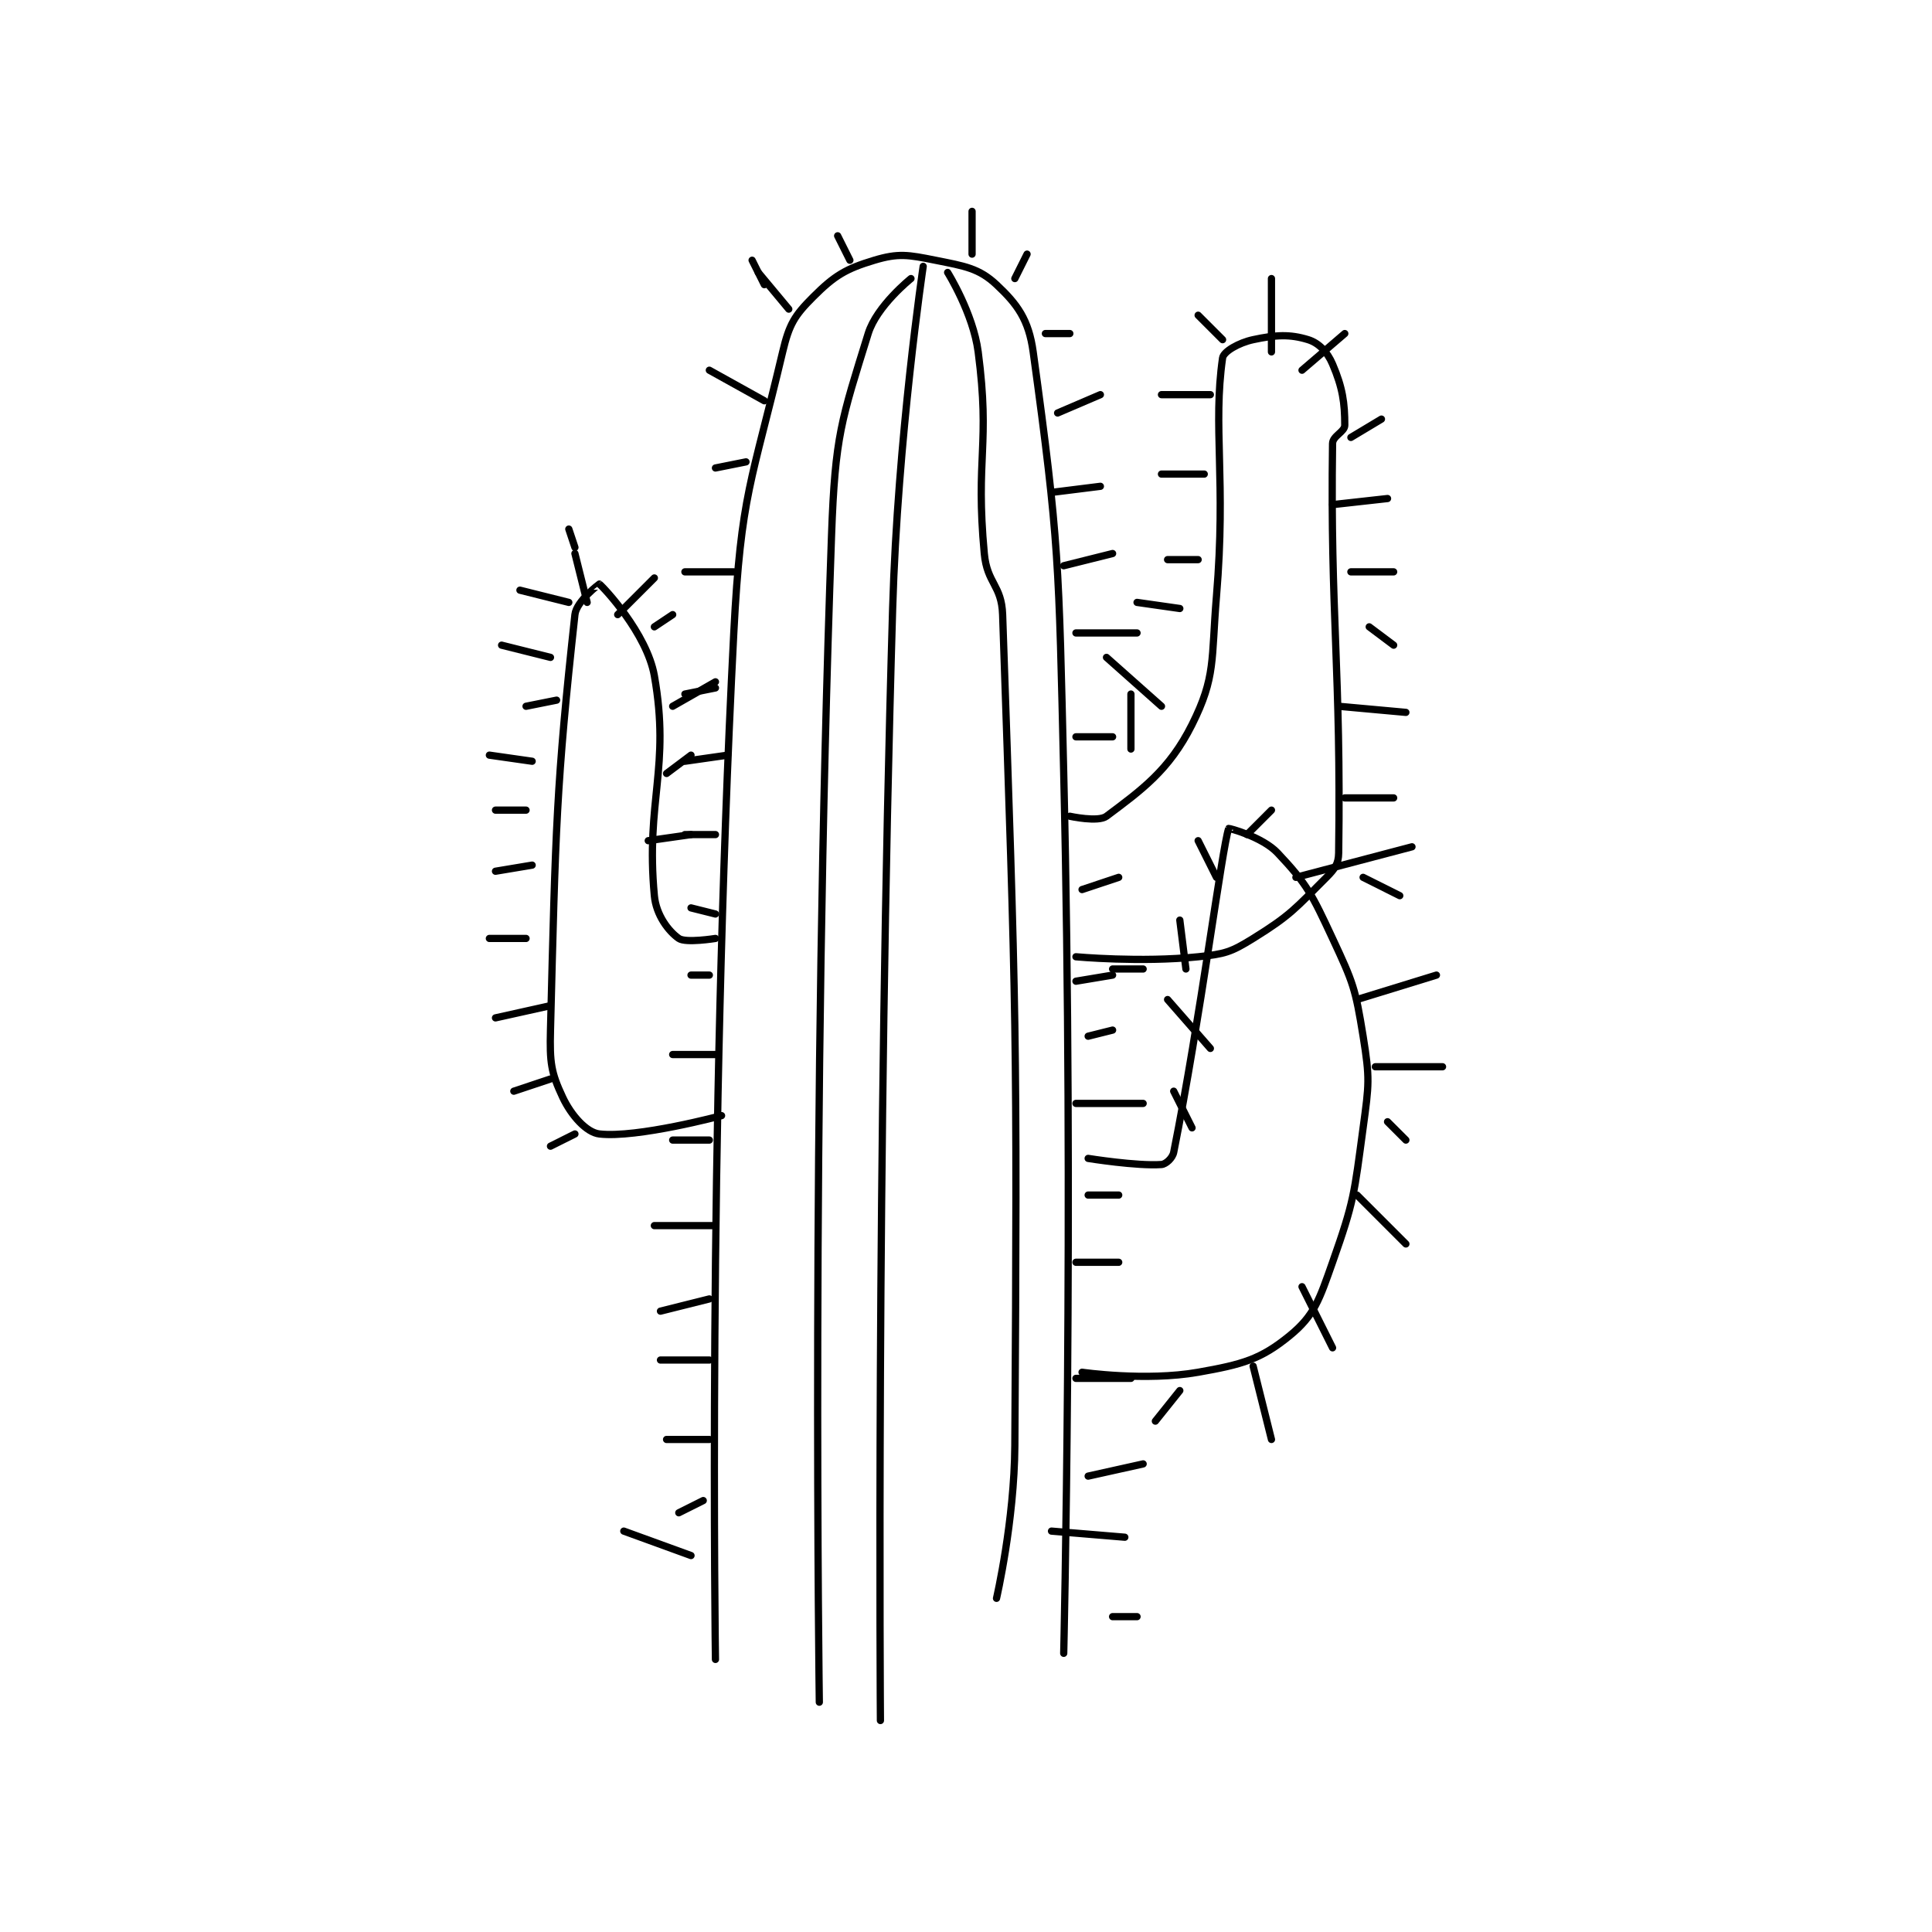 <?xml version="1.0" encoding="utf-8"?>
<!DOCTYPE svg PUBLIC "-//W3C//DTD SVG 1.1//EN" "http://www.w3.org/Graphics/SVG/1.1/DTD/svg11.dtd">
<svg viewBox="0 0 800 800" preserveAspectRatio="xMinYMin meet" xmlns="http://www.w3.org/2000/svg" version="1.1">
<g fill="none" stroke="black" stroke-linecap="round" stroke-linejoin="round" stroke-width="1.186">
<g transform="translate(202.644,87.52) scale(2.53) translate(-200,-122.133)">
<path id="0" d="M237 359.133 C237 359.133 235.741 273.995 240 191.133 C241.176 168.263 242.933 166.569 248 145.133 C249.077 140.576 249.953 139.181 253 136.133 C256.483 132.651 258.331 131.534 263 130.133 C266.957 128.946 268.53 129.239 273 130.133 C277.828 131.099 280.132 131.445 283 134.133 C286.402 137.323 288.272 139.84 289 145.133 C293.289 176.329 293.191 179.684 294 214.133 C295.685 285.906 294 358.133 294 358.133 "/>
<path id="1" d="M295 221.133 C295 221.133 299.642 222.152 301 221.133 C306.717 216.846 311.252 213.629 315 206.133 C318.918 198.297 318.129 195.587 319 185.133 C320.596 165.982 318.383 157.451 320 146.133 C320.153 145.059 322.673 143.632 325 143.133 C328.711 142.338 331.005 142.212 334 143.133 C335.741 143.669 337.132 145.108 338 147.133 C339.649 150.982 340 153.491 340 157.133 C340 158.226 338.018 158.875 338 160.133 C337.602 187.975 339.42 197.303 339 227.133 C338.975 228.927 338.377 229.756 337 231.133 C331.952 236.182 331.131 237.338 325 241.133 C321.341 243.399 320.373 243.681 316 244.133 C306.607 245.105 296 244.133 296 244.133 "/>
<path id="2" d="M237 241.133 C237 241.133 232.127 241.922 231 241.133 C229.329 239.963 227.297 237.322 227 234.133 C225.552 218.562 229.657 213.191 227 198.133 C225.776 191.195 218.685 183.661 218 183.133 C217.995 183.129 214.243 185.918 214 188.133 C210.944 216.017 210.837 223.062 210 256.133 C209.865 261.451 210.09 263.076 212 267.133 C213.411 270.132 215.901 272.891 218 273.133 C224.163 273.844 238 270.133 238 270.133 "/>
<path id="3" d="M298 277.133 C298 277.133 305.981 278.42 310 278.133 C310.722 278.082 311.81 277.084 312 276.133 C316.342 254.424 319.909 226.28 321 223.133 C321.024 223.065 326.506 224.493 329 227.133 C333.856 232.275 334.637 233.926 338 241.133 C341.388 248.393 341.738 249.312 343 257.133 C344.126 264.114 343.971 264.95 343 272.133 C341.533 282.993 341.56 284.048 338 294.133 C335.833 300.274 335.029 302.837 331 306.133 C326.231 310.035 323.24 310.856 316 312.133 C307.434 313.645 297 312.133 297 312.133 "/>
<path id="4" d="M286 133.133 L288 129.133 "/>
<path id="5" d="M279 129.133 L279 122.133 "/>
<path id="6" d="M259 130.133 L257 126.133 "/>
<path id="7" d="M245 134.133 L243 130.133 "/>
<path id="8" d="M249 138.133 L244 132.133 "/>
<path id="9" d="M245 153.133 L236 148.133 "/>
<path id="10" d="M242 163.133 L237 164.133 "/>
<path id="11" d="M240 181.133 L232 181.133 "/>
<path id="12" d="M237 200.133 L232 201.133 "/>
<path id="13" d="M239 211.133 L232 212.133 "/>
<path id="14" d="M237 224.133 L232 224.133 "/>
<path id="15" d="M291 142.133 L295 142.133 "/>
<path id="16" d="M293 155.133 L300 152.133 "/>
<path id="17" d="M292 168.133 L300 167.133 "/>
<path id="18" d="M294 180.133 L302 178.133 "/>
<path id="19" d="M296 191.133 L306 191.133 "/>
<path id="20" d="M296 208.133 L302 208.133 "/>
<path id="21" d="M297 233.133 L303 231.133 "/>
<path id="22" d="M302 246.133 L307 246.133 "/>
<path id="23" d="M298 257.133 L302 256.133 "/>
<path id="24" d="M296 248.133 L302 247.133 "/>
<path id="25" d="M296 268.133 L307 268.133 "/>
<path id="26" d="M298 283.133 L303 283.133 "/>
<path id="27" d="M296 294.133 L303 294.133 "/>
<path id="28" d="M296 313.133 L305 313.133 "/>
<path id="29" d="M298 329.133 L307 327.133 "/>
<path id="30" d="M292 338.133 L304 339.133 "/>
<path id="31" d="M302 352.133 L306 352.133 "/>
<path id="32" d="M236 247.133 L233 247.133 "/>
<path id="33" d="M237 237.133 L233 236.133 "/>
<path id="34" d="M237 260.133 L230 260.133 "/>
<path id="35" d="M236 274.133 L230 274.133 "/>
<path id="36" d="M237 288.133 L227 288.133 "/>
<path id="37" d="M236 300.133 L228 302.133 "/>
<path id="38" d="M236 310.133 L228 310.133 "/>
<path id="39" d="M236 323.133 L229 323.133 "/>
<path id="40" d="M235 333.133 L231 335.133 "/>
<path id="41" d="M233 342.133 L222 338.133 "/>
<path id="42" d="M275 132.133 C275 132.133 279.173 138.793 280 145.133 C282.007 160.519 279.525 162.28 281 178.133 C281.458 183.058 283.834 183.278 284 188.133 C286.24 253.527 286.418 256.752 286 324.133 C285.923 336.53 283 349.133 283 349.133 "/>
<path id="43" d="M271 131.133 C271 131.133 266.822 159.169 266 187.133 C263.333 277.807 264 369.133 264 369.133 "/>
<path id="44" d="M269 133.133 C269 133.133 263.403 137.6 262 142.133 C257.62 156.283 256.584 158.784 256 175.133 C252.641 269.187 254 366.133 254 366.133 "/>
<path id="45" d="M216 186.133 L214 178.133 "/>
<path id="46" d="M214 177.133 L213 174.133 "/>
<path id="47" d="M213 186.133 L205 184.133 "/>
<path id="48" d="M210 195.133 L202 193.133 "/>
<path id="49" d="M211 202.133 L206 203.133 "/>
<path id="50" d="M207 212.133 L200 211.133 "/>
<path id="51" d="M206 220.133 L201 220.133 "/>
<path id="52" d="M207 229.133 L201 230.133 "/>
<path id="53" d="M206 241.133 L200 241.133 "/>
<path id="54" d="M210 252.133 L201 254.133 "/>
<path id="55" d="M210 264.133 L204 266.133 "/>
<path id="56" d="M214 273.133 L210 275.133 "/>
<path id="57" d="M221 188.133 L227 182.133 "/>
<path id="58" d="M227 190.133 L230 188.133 "/>
<path id="59" d="M230 203.133 L237 199.133 "/>
<path id="60" d="M229 214.133 L233 211.133 "/>
<path id="61" d="M226 225.133 L233 224.133 "/>
<path id="62" d="M328 145.133 L328 133.133 "/>
<path id="63" d="M320 143.133 L316 139.133 "/>
<path id="64" d="M318 152.133 L310 152.133 "/>
<path id="65" d="M317 165.133 L310 165.133 "/>
<path id="66" d="M316 179.133 L311 179.133 "/>
<path id="67" d="M313 187.133 L306 186.133 "/>
<path id="68" d="M310 203.133 L301 195.133 "/>
<path id="69" d="M305 210.133 L305 201.133 "/>
<path id="70" d="M333 148.133 L340 142.133 "/>
<path id="71" d="M341 159.133 L346 156.133 "/>
<path id="72" d="M338 170.133 L347 169.133 "/>
<path id="73" d="M341 181.133 L348 181.133 "/>
<path id="74" d="M344 190.133 L348 193.133 "/>
<path id="75" d="M339 203.133 L350 204.133 "/>
<path id="76" d="M340 218.133 L348 218.133 "/>
<path id="77" d="M343 231.133 L349 234.133 "/>
<path id="78" d="M315 272.133 L312 266.133 "/>
<path id="79" d="M318 259.133 L311 251.133 "/>
<path id="80" d="M314 246.133 L313 238.133 "/>
<path id="81" d="M319 231.133 L316 225.133 "/>
<path id="82" d="M324 224.133 L328 220.133 "/>
<path id="83" d="M332 231.133 L351 226.133 "/>
<path id="84" d="M342 251.133 L355 247.133 "/>
<path id="85" d="M345 262.133 L356 262.133 "/>
<path id="86" d="M347 271.133 L350 274.133 "/>
<path id="87" d="M342 283.133 L350 291.133 "/>
<path id="88" d="M333 298.133 L338 308.133 "/>
<path id="89" d="M325 311.133 L328 323.133 "/>
<path id="90" d="M313 315.133 L309 320.133 "/>
</g>
</g>
</svg>
